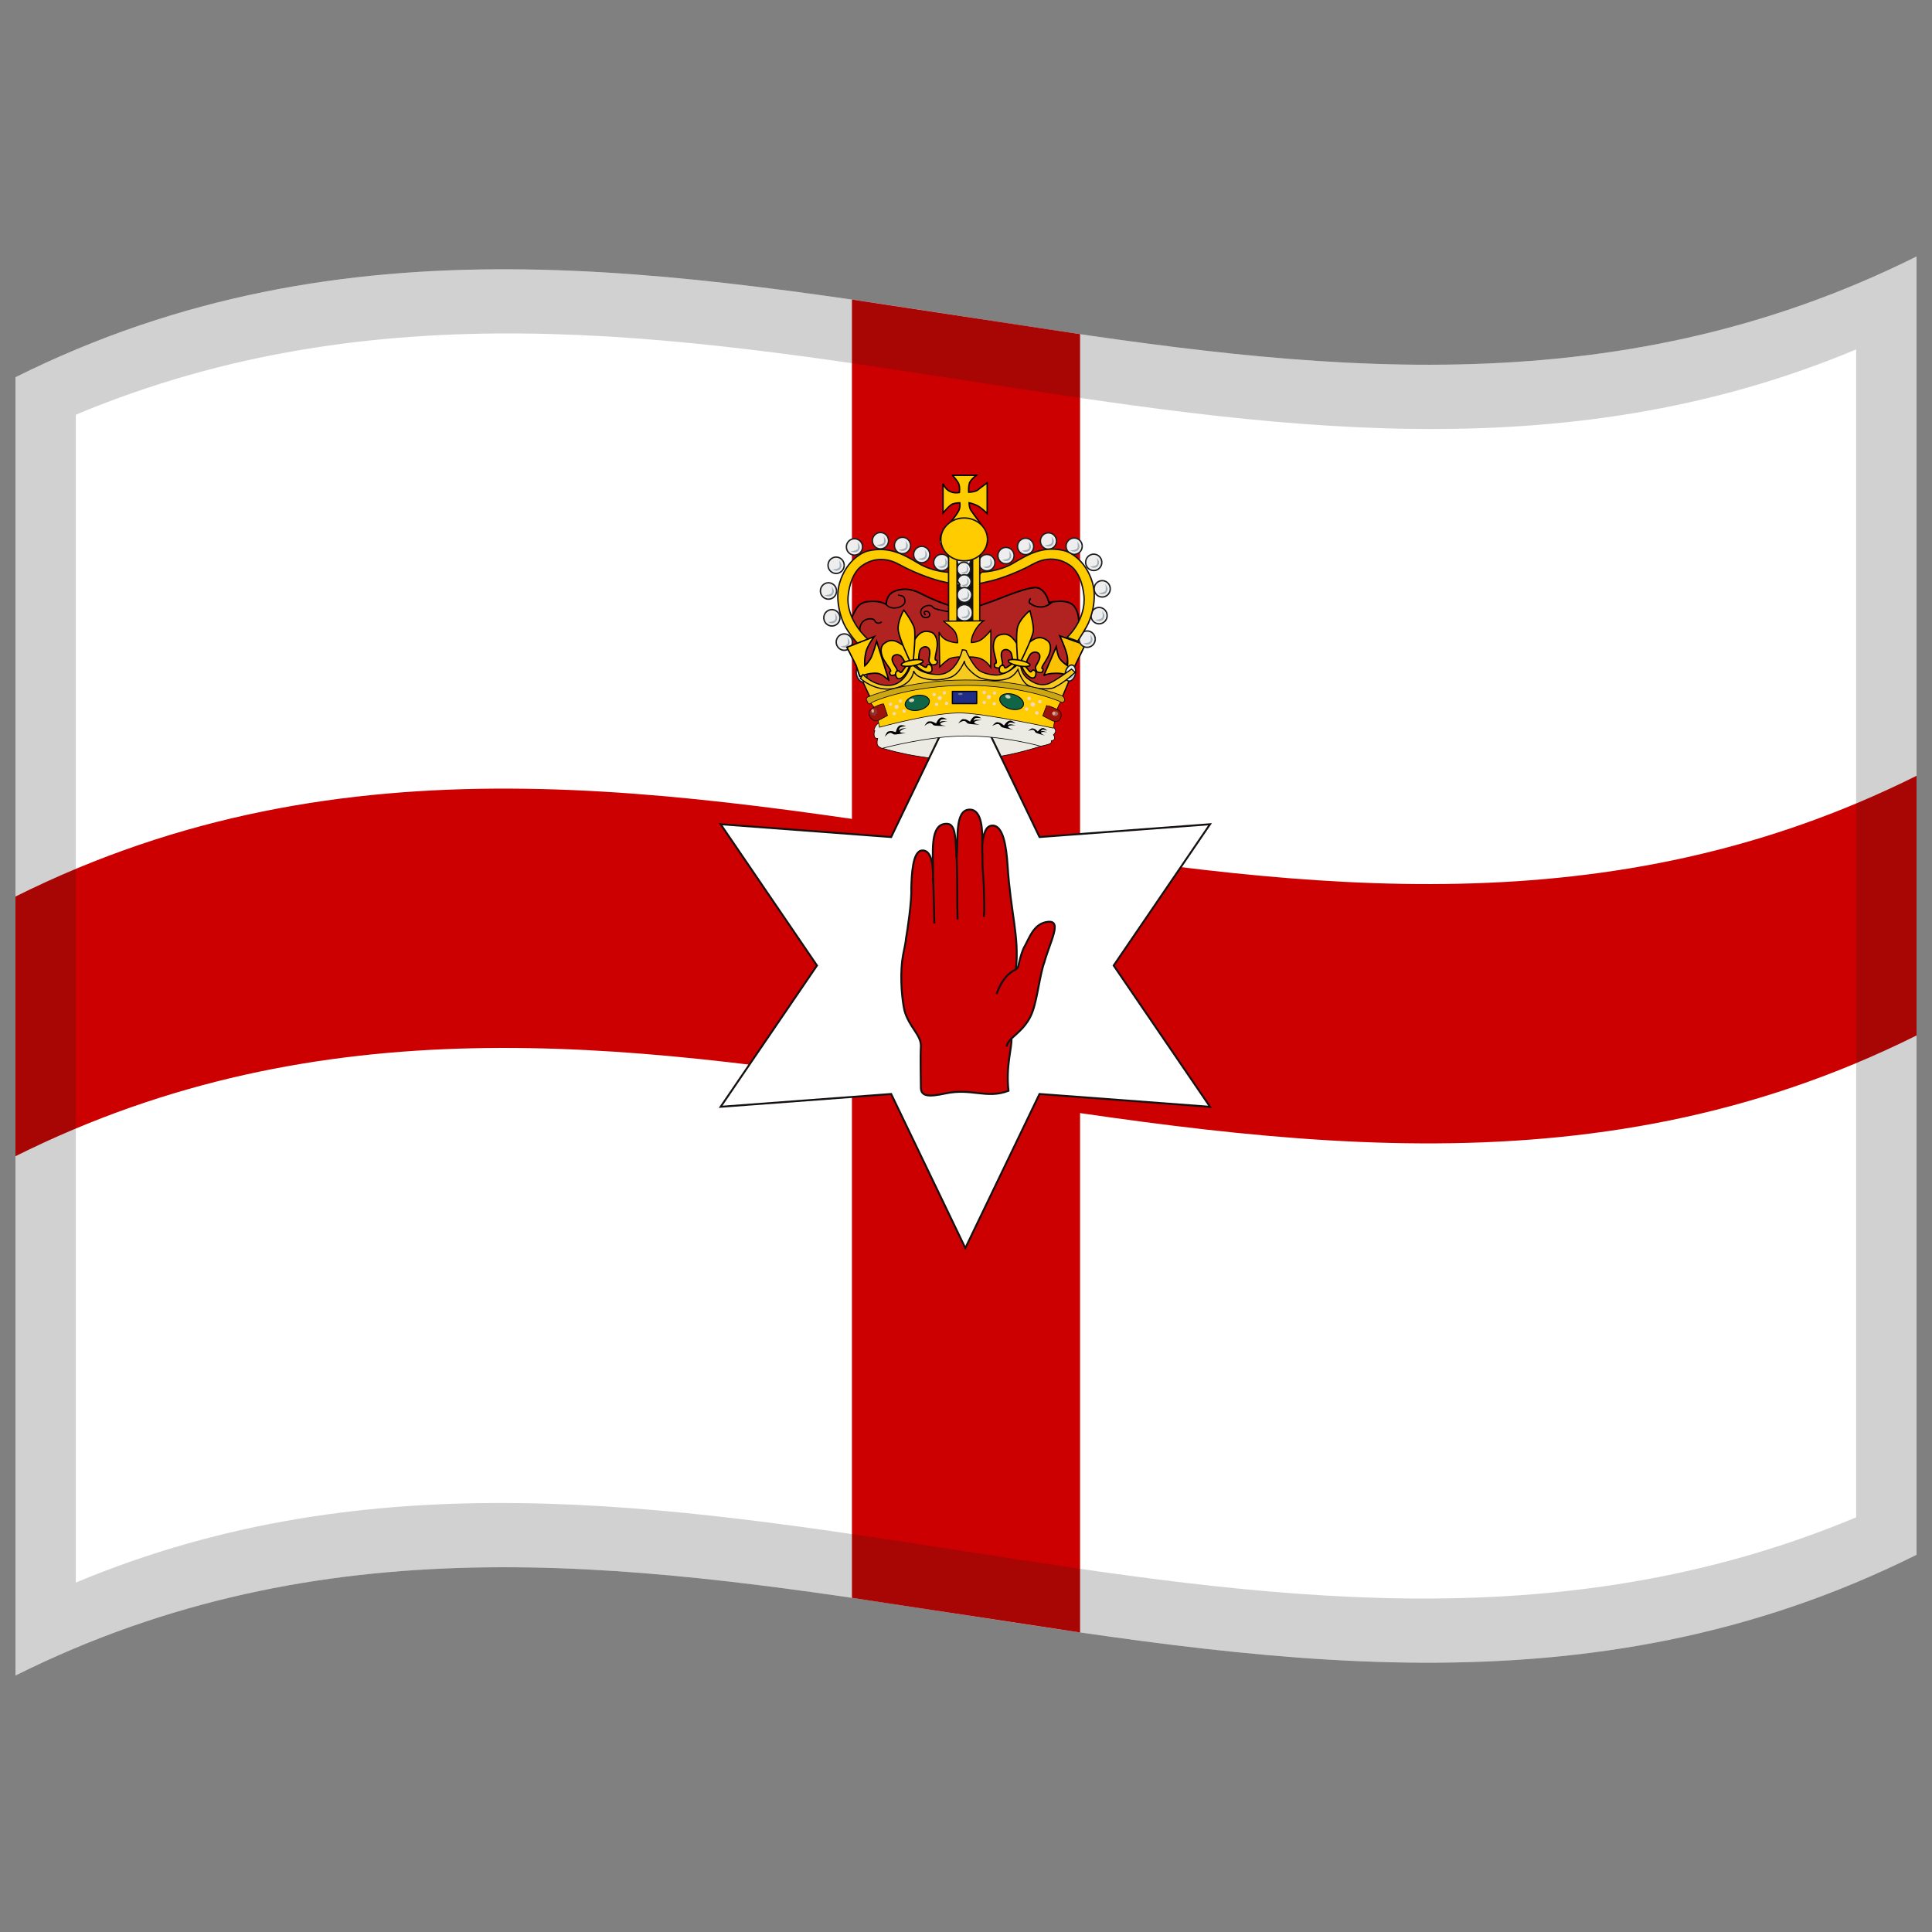 <svg xmlns="http://www.w3.org/2000/svg" width="1000" height="1000" fill="none"><rect width="100%" height="100%" fill="#808080" stroke="none"/><path fill="#fff" d="M8 195.25c170.83-85.22 341.03-54.42 513.26-27.97 155.21 23.84 312.16 44.57 470.74-34.53v672c-170.83 85.22-341.03 54.42-513.26 27.97C323.53 808.88 166.58 788.15 8 867.25v-672Z"/><path fill="#C00" d="m440.96 155.05 118.08 17.91v672l-118.08-17.91v-672Z"/><path fill="#C00" d="M8 464.05c170.83-85.22 341.03-54.42 513.26-27.97 155.21 23.84 312.16 44.57 470.74-34.53v134.4c-170.83 85.22-341.03 54.42-513.26 27.97C323.53 540.08 166.58 519.35 8 598.45v-134.4Z"/><path fill="#1A1A1A" d="M8 195.25c170.83-85.22 341.03-54.42 513.26-27.97 155.21 23.84 312.16 44.57 470.74-34.53v672c-170.83 85.22-341.03 54.42-513.26 27.97C323.53 808.88 166.58 788.15 8 867.25v-672Zm31.25 19.39v604.5c306.56-128.26 611.18 96.04 921.5-33.78v-604.5c-306.56 128.26-611.18-96.04-921.5 33.78Z" opacity=".2"/><path fill="#EBEAE3" fill-rule="evenodd" stroke="#000" stroke-width=".326" d="M543.457 383.557c3.833-5.996 1.541-9.869-4.256-11.065 0 0-18.496 5.929-38.472 6.579-19.976.651-43.71-5.024-43.71-5.024-4.256 2.671-3.218 9.009-1.106 12.966 0 0 20.911 6.947 44.718 6.265 15.121-.433 29.449-4.291 37.488-6.849 4.617-1.469 5.341-2.804 5.338-2.872Z" clip-rule="evenodd"/><path fill="#fff" stroke="#161111" d="m499.658 646-38.391-79.756-88.267 6.63 49.876-73.126L373 426.623l88.267 6.63 38.391-79.756 38.391 79.756 88.266-6.63-49.875 73.125 49.875 73.126-88.266-6.63L499.658 646Z"/><path fill="#C00" stroke="#161111" d="M523.532 537.573c3.094-3.045 8.07-6.417 10.833-13.746 2.588-6.859 3.841-19.449 6.202-25.83 3.084-10.939 9.299-21.604 1.903-20.874-7.042.695-9.319 7.499-11.987 12.478-1.237 1.854-2.432 6.261-2.97 8.519-.335 1.404-.38 2.958-1.709 3.615 1.929-16.617-2.698-29.013-4.272-53.644-.66-10.331-2.348-20.71-7.716-20.787-4.041-.056-4.72 5.292-5.349 9.289 0-5.644.207-17.556-6.545-17.556-8.204 0-5.708 16.627-6.809 25.047-.189-2.977-.295-9.395-1.156-13.54-.326-1.568-1.004-2.774-1.802-3.474-.505-.443-1.213-.684-2.261-.684-7.396 0-7.228 10.368-6.99 20.715.101 1.094.004 6.046.093 9.289 0-5.643.049-16.656-5.817-16.179-4.908.398-5.275 12.796-5.496 19.38.32 6.584-1.961 21.934-2.758 26.299-.218 3.093-1.439 7.116-1.956 11.428-1.11 9.28-.054 20.144 1.175 25.705 2.442 8.779 8.817 12.718 8.497 18.675-.32 5.958 0 16.461 0 21.164 0 4.703 4.085 4.956 12.543 3.135 13.827-2.979 21.383 2.978 32.801-1.411-1.448-13.011 1.866-22.31 1.546-27.013Z"/><path fill="#C00" d="M515.812 514.484c2.86-7.896 6.473-10.997 9.959-12.719Z"/><path stroke="#161111" d="M515.812 514.484c2.86-7.896 6.473-10.997 9.959-12.719"/><path fill="#C00" d="M521.006 541.711c.25-1.617 1.263-2.899 2.67-4.283Z"/><path stroke="#161111" d="M521.006 541.711c.25-1.617 1.263-2.899 2.67-4.283"/><path fill="#C00" d="M482.993 454.382c.198 6.985.619 20.417.619 23.629Z"/><path stroke="#161111" d="M482.993 454.382c.198 6.985.619 20.417.619 23.629"/><path fill="#C00" d="M508.571 435.292c-.398 3.714.051 6.719-.033 10.511-.056 2.527.356 7.171.682 12.798-.083 2.038.637 12.181-.021 15.944"/><path stroke="#161111" d="M508.571 435.292c-.398 3.714.051 6.719-.033 10.511-.056 2.527.356 7.171.682 12.798-.083 2.038.637 12.181-.021 15.944"/><path fill="#C00" d="M495.105 442.254c.135 1.378.093 3.045.16 4.901.319 8.944.114 22.273.379 28.764"/><path stroke="#161111" d="M495.105 442.254c.135 1.378.093 3.045.16 4.901.319 8.944.114 22.273.379 28.764"/><path fill="#B02320" fill-rule="evenodd" stroke="#000" stroke-width=".815" d="M499.084 353.222c48.228 7.95 46.505 10.202 46.505 10.202l12.587-37.628s1.325-7.419-2.12-11.924c-3.445-4.505-13.117-1.987-13.117-1.987s-1.325-6.095-5.564-7.553c-4.24-1.457-20.007 5.698-24.909 7.288-4.902 1.589-7.42 3.179-14.309 3.047-6.89-.133-19.212-6.227-21.464-7.42-2.253-1.192-5.565-2.385-8.612-2.252-3.048.132-6.227.927-7.817 3.047-1.59 2.12-1.59 4.77-1.59 4.77s-2.518-1.59-6.492-1.59c-3.975 0-6.228.53-8.082 2.65-1.855 2.12-4.24 8.082-4.24 8.082l4.505 10.202.265 14.044 9.407 14.839 45.047-7.817Z" clip-rule="evenodd"/><path fill="#EBEAE3" fill-rule="evenodd" stroke="#000" stroke-width=".326" d="M544.041 374.481s2.428 2.896 2.335 3.923c-.094 1.027-1.121 1.961-1.121 1.961s.747.748.56 1.868c-.186 1.121-1.681 1.214-1.681 1.214s.28 1.028-.654 1.495c-.933.467-4.763 1.307-4.763 1.307s-18.679-5.323-38.666-5.323-43.523 6.444-43.523 6.444-2.428-.84-2.522-2.428c-.093-1.588.281-2.709.281-2.709s-1.33.139-1.681-1.027c-.492-1.631.186-2.895.186-2.895s-.926.298.094-1.868c.747-1.588 1.868-2.148 1.868-2.148s20.921-7.472 44.737-7.566c23.816-.093 44.55 7.566 44.55 7.752Z" clip-rule="evenodd"/><path stroke="#000" stroke-width=".717" d="M445.199 327.428s-.797-2.711.957-5.104c1.755-2.392 4.945-2.233 5.902-1.754.957.478.798 1.595 2.074 1.914 1.276.319 2.233-.638 2.233-.638"/><path fill="#FC0" fill-opacity=".941" fill-rule="evenodd" stroke="#000" stroke-width=".75" d="m561.646 333.777-7.244 14.987-2.847.5s-1.737-1.044-6.694-.7c-3.547.25-4.596 1.149-4.596 1.149l6.444-14.937s.502 3.21 1.249 5.096c.949 2.398 4.546 4.646 4.546 4.646s.499-2.868-.449-6.345c-1.05-3.846-3.497-9.042-3.497-9.042l13.088 4.646Z" clip-rule="evenodd"/><path fill="#121116" stroke="#121116" stroke-linejoin="round" stroke-width=".731" d="M503.4 287.199h-8.107v34.456h8.107v-34.456Z"/><path fill="#F6CA1F" fill-rule="evenodd" stroke="#000" stroke-width=".619" d="m445.611 350.744 5.207 11.14s22.159-8.637 48.315-8.476c39.233.242 50.373 8.113 50.373 8.113l5.812-13.804-4.359 2.543-4.48 2.785-5.086 1.937-6.175-.484-5.45-3.996-2.785-5.813-4.601 4.239-8.113 1.816-7.992-2.059-7.023-8.839s-5.232 9.826-11.867 10.414c-9.566.847-15.136-4.602-15.136-4.602s-3.556 7.992-9.445 9.445c-9.324 2.301-17.074-4.359-17.195-4.359Z" clip-rule="evenodd"/><path fill="#EEE" d="M535.05 282.828c0 2.34-1.869 4.239-4.178 4.244-2.31.005-4.186-1.887-4.196-4.228-.009-2.34 1.853-4.247 4.163-4.26 2.309-.014 4.193 1.87 4.211 4.21"/><path stroke="#1E1E1E" stroke-linejoin="round" stroke-width=".731" d="M535.05 282.828c0 2.34-1.869 4.239-4.178 4.244-2.31.005-4.186-1.887-4.196-4.228-.009-2.34 1.853-4.247 4.163-4.26 2.309-.014 4.193 1.87 4.211 4.21"/><path fill="#A3AFB8" fill-rule="evenodd" d="M528.913 285.007s3.384-.057 3.728-1.434c.345-1.376-.229-3.154-.229-3.154s1.606 1.778 1.147 3.154c-.459 1.377-.909 1.733-2.065 2.008-.783.186-1.95-.115-2.581-.574Z" clip-rule="evenodd"/><path fill="#EEE" d="M524.878 287.582c0 2.341-1.869 4.24-4.178 4.245-2.309.004-4.186-1.887-4.195-4.228-.01-2.34 1.853-4.247 4.162-4.261 2.309-.013 4.193 1.87 4.211 4.211"/><path stroke="#1E1E1E" stroke-linejoin="round" stroke-width=".731" d="M524.878 287.582c0 2.341-1.869 4.24-4.178 4.245-2.309.004-4.186-1.887-4.195-4.228-.01-2.34 1.853-4.247 4.162-4.261 2.309-.013 4.193 1.87 4.211 4.211"/><path fill="#A3AFB8" fill-rule="evenodd" d="M518.742 289.762s3.384-.057 3.728-1.434c.344-1.376-.23-3.154-.23-3.154s1.606 1.778 1.147 3.154c-.458 1.377-.909 1.732-2.064 2.007-.783.187-1.95-.114-2.581-.573Z" clip-rule="evenodd"/><path fill="#EEE" d="M546.86 280.039c0 2.341-1.87 4.24-4.179 4.244-2.309.005-4.186-1.886-4.195-4.227-.009-2.341 1.853-4.247 4.162-4.261 2.309-.014 4.194 1.87 4.212 4.211"/><path stroke="#1E1E1E" stroke-linejoin="round" stroke-width=".731" d="M546.86 280.039c0 2.341-1.87 4.24-4.179 4.244-2.309.005-4.186-1.886-4.195-4.227-.009-2.341 1.853-4.247 4.162-4.261 2.309-.014 4.194 1.87 4.212 4.211"/><path fill="#A3AFB8" fill-rule="evenodd" d="M540.723 282.219s3.384-.058 3.728-1.434c.344-1.377-.229-3.155-.229-3.155s1.606 1.778 1.147 3.155c-.459 1.376-.909 1.732-2.065 2.007-.783.187-1.95-.115-2.581-.573Z" clip-rule="evenodd"/><path fill="#EEE" d="M560.162 282.716c0 2.341-1.869 4.239-4.179 4.244-2.309.005-4.186-1.887-4.195-4.227-.009-2.341 1.853-4.247 4.162-4.261 2.309-.014 4.194 1.87 4.212 4.211"/><path stroke="#1E1E1E" stroke-linejoin="round" stroke-width=".731" d="M560.162 282.716c0 2.341-1.869 4.239-4.179 4.244-2.309.005-4.186-1.887-4.195-4.227-.009-2.341 1.853-4.247 4.162-4.261 2.309-.014 4.194 1.87 4.212 4.211"/><path fill="#A3AFB8" fill-rule="evenodd" d="M554.025 284.895s3.384-.057 3.728-1.434c.345-1.376-.229-3.154-.229-3.154s1.606 1.778 1.147 3.154c-.459 1.377-.909 1.733-2.065 2.008-.783.186-1.95-.115-2.581-.574Z" clip-rule="evenodd"/><path fill="#EEE" d="M570.301 291.07c0 2.341-1.87 4.24-4.179 4.245-2.309.004-4.186-1.887-4.195-4.228-.009-2.341 1.853-4.247 4.162-4.261 2.309-.014 4.193 1.87 4.212 4.211"/><path stroke="#1E1E1E" stroke-linejoin="round" stroke-width=".731" d="M570.301 291.07c0 2.341-1.87 4.24-4.179 4.245-2.309.004-4.186-1.887-4.195-4.228-.009-2.341 1.853-4.247 4.162-4.261 2.309-.014 4.193 1.87 4.212 4.211"/><path fill="#A3AFB8" fill-rule="evenodd" d="M564.164 293.25s3.384-.058 3.728-1.434c.344-1.377-.229-3.155-.229-3.155s1.606 1.778 1.147 3.155c-.459 1.376-.909 1.732-2.065 2.007-.783.187-1.95-.114-2.581-.573Z" clip-rule="evenodd"/><path fill="#EEE" d="M574.681 304.778c0 2.341-1.87 4.24-4.179 4.244-2.309.005-4.186-1.886-4.195-4.227-.009-2.341 1.853-4.247 4.162-4.261 2.309-.014 4.193 1.87 4.211 4.211"/><path stroke="#1E1E1E" stroke-linejoin="round" stroke-width=".731" d="M574.681 304.778c0 2.341-1.87 4.24-4.179 4.244-2.309.005-4.186-1.886-4.195-4.227-.009-2.341 1.853-4.247 4.162-4.261 2.309-.014 4.193 1.87 4.211 4.211"/><path fill="#A3AFB8" fill-rule="evenodd" d="M568.544 306.958s3.384-.058 3.728-1.434c.344-1.377-.23-3.155-.23-3.155s1.606 1.778 1.147 3.155c-.458 1.376-.909 1.732-2.064 2.007-.783.186-1.95-.115-2.581-.573Z" clip-rule="evenodd"/><path fill="#EEE" d="M573.058 318.648c0 2.341-1.869 4.24-4.178 4.244-2.309.005-4.186-1.886-4.195-4.227-.01-2.341 1.853-4.247 4.162-4.261 2.309-.014 4.193 1.87 4.211 4.211"/><path stroke="#1E1E1E" stroke-linejoin="round" stroke-width=".731" d="M573.058 318.648c0 2.341-1.869 4.24-4.178 4.244-2.309.005-4.186-1.886-4.195-4.227-.01-2.341 1.853-4.247 4.162-4.261 2.309-.014 4.193 1.87 4.211 4.211"/><path fill="#A3AFB8" fill-rule="evenodd" d="M566.922 320.828s3.384-.058 3.728-1.434c.344-1.377-.23-3.155-.23-3.155s1.606 1.778 1.147 3.155c-.459 1.376-.909 1.732-2.064 2.007-.784.186-1.95-.115-2.581-.573Z" clip-rule="evenodd"/><path fill="#EEE" d="M566.894 330.815c0 2.34-1.87 4.239-4.179 4.244-2.309.005-4.186-1.887-4.195-4.227-.009-2.341 1.853-4.247 4.162-4.261 2.309-.014 4.194 1.87 4.212 4.21"/><path stroke="#1E1E1E" stroke-linejoin="round" stroke-width=".731" d="M566.894 330.815c0 2.34-1.87 4.239-4.179 4.244-2.309.005-4.186-1.887-4.195-4.227-.009-2.341 1.853-4.247 4.162-4.261 2.309-.014 4.194 1.87 4.212 4.21"/><path fill="#A3AFB8" fill-rule="evenodd" d="M560.757 332.994s3.384-.057 3.728-1.434c.344-1.376-.229-3.154-.229-3.154s1.606 1.778 1.147 3.154c-.459 1.377-.909 1.733-2.065 2.008-.783.186-1.95-.115-2.581-.574Z" clip-rule="evenodd"/><path fill="#EEE" d="M514.983 291.232c0 2.341-1.87 4.24-4.179 4.245-2.309.004-4.186-1.887-4.195-4.228-.009-2.34 1.853-4.247 4.162-4.261 2.309-.013 4.194 1.87 4.212 4.211"/><path stroke="#1E1E1E" stroke-linejoin="round" stroke-width=".731" d="M514.983 291.232c0 2.341-1.87 4.24-4.179 4.245-2.309.004-4.186-1.887-4.195-4.228-.009-2.34 1.853-4.247 4.162-4.261 2.309-.013 4.194 1.87 4.212 4.211"/><path fill="#A3AFB8" fill-rule="evenodd" d="M508.846 293.412s3.384-.057 3.728-1.434c.344-1.376-.229-3.154-.229-3.154s1.606 1.778 1.147 3.154c-.459 1.377-.909 1.732-2.065 2.007-.783.187-1.95-.114-2.581-.573Z" clip-rule="evenodd"/><path fill="#EEE" d="M502.333 290.147c0 1.957-1.563 3.545-3.494 3.549-1.931.004-3.501-1.578-3.508-3.535-.008-1.958 1.549-3.552 3.48-3.563 1.931-.012 3.507 1.564 3.522 3.521"/><path stroke="#1E1E1E" stroke-linejoin="round" stroke-width=".731" d="M502.333 290.147c0 1.957-1.563 3.545-3.494 3.549-1.931.004-3.501-1.578-3.508-3.535-.008-1.958 1.549-3.552 3.48-3.563 1.931-.012 3.507 1.564 3.522 3.521"/><path fill="#A3AFB8" fill-rule="evenodd" d="M497.201 291.97s2.83-.048 3.118-1.2c.288-1.151-.192-2.638-.192-2.638s1.343 1.487.959 2.638c-.383 1.152-.76 1.449-1.726 1.679-.655.156-1.631-.096-2.159-.479Z" clip-rule="evenodd"/><path fill="#EEE" d="M502.374 294.558c0 1.957-1.563 3.545-3.494 3.549-1.931.004-3.501-1.577-3.509-3.535-.007-1.957 1.55-3.552 3.481-3.563 1.931-.012 3.507 1.564 3.522 3.521"/><path stroke="#1E1E1E" stroke-linejoin="round" stroke-width=".731" d="M502.374 294.558c0 1.957-1.563 3.545-3.494 3.549-1.931.004-3.501-1.577-3.509-3.535-.007-1.957 1.55-3.552 3.481-3.563 1.931-.012 3.507 1.564 3.522 3.521"/><path fill="#A3AFB8" fill-rule="evenodd" d="M497.242 296.381s2.83-.048 3.118-1.199c.287-1.152-.192-2.638-.192-2.638s1.343 1.486.959 2.638c-.384 1.151-.76 1.448-1.727 1.678-.655.156-1.63-.096-2.158-.479Z" clip-rule="evenodd"/><path fill="#EEE" d="M502.617 301.047c0 1.957-1.563 3.545-3.494 3.549-1.931.004-3.501-1.578-3.508-3.535-.008-1.958 1.549-3.552 3.48-3.563 1.931-.012 3.507 1.564 3.522 3.521"/><path stroke="#1E1E1E" stroke-linejoin="round" stroke-width=".731" d="M502.617 301.047c0 1.957-1.563 3.545-3.494 3.549-1.931.004-3.501-1.578-3.508-3.535-.008-1.958 1.549-3.552 3.48-3.563 1.931-.012 3.507 1.564 3.522 3.521"/><path fill="#A3AFB8" fill-rule="evenodd" d="M497.485 302.87s2.83-.048 3.118-1.2c.287-1.151-.192-2.638-.192-2.638s1.343 1.487.959 2.638c-.384 1.152-.76 1.449-1.727 1.679-.654.156-1.63-.096-2.158-.479Z" clip-rule="evenodd"/><path fill="#EEE" d="M502.979 307.941c.001 2.117-1.69 3.835-3.778 3.839-2.089.004-3.786-1.707-3.794-3.823-.009-2.117 1.675-3.841 3.764-3.854 2.088-.012 3.792 1.691 3.808 3.808"/><path stroke="#1E1E1E" stroke-linejoin="round" stroke-width=".731" d="M502.979 307.941c.001 2.117-1.69 3.835-3.778 3.839-2.089.004-3.786-1.707-3.794-3.823-.009-2.117 1.675-3.841 3.764-3.854 2.088-.012 3.792 1.691 3.808 3.808"/><path fill="#A3AFB8" fill-rule="evenodd" d="M497.429 309.912s3.061-.051 3.372-1.296c.311-1.245-.208-2.853-.208-2.853s1.453 1.608 1.038 2.853c-.415 1.245-.822 1.566-1.868 1.815-.708.169-1.763-.104-2.334-.519Z" clip-rule="evenodd"/><path fill="#EEE" d="M503.384 317.188c0 2.341-1.869 4.24-4.178 4.244-2.31.005-4.186-1.886-4.196-4.227-.009-2.341 1.853-4.247 4.162-4.261 2.31-.014 4.194 1.87 4.212 4.211"/><path stroke="#1E1E1E" stroke-linejoin="round" stroke-width=".731" d="M503.384 317.188c0 2.341-1.869 4.24-4.178 4.244-2.31.005-4.186-1.886-4.196-4.227-.009-2.341 1.853-4.247 4.162-4.261 2.31-.014 4.194 1.87 4.212 4.211"/><path fill="#A3AFB8" fill-rule="evenodd" d="M497.247 319.368s3.384-.058 3.728-1.434c.344-1.377-.229-3.155-.229-3.155s1.606 1.778 1.147 3.155c-.459 1.376-.909 1.732-2.065 2.007-.783.186-1.95-.115-2.581-.573Z" clip-rule="evenodd"/><path fill="#EEE" d="M502.965 336.165c0 2.198-1.756 3.981-3.925 3.986-2.168.004-3.931-1.772-3.94-3.971-.008-2.198 1.741-3.988 3.909-4.001 2.169-.013 3.938 1.756 3.955 3.954"/><path stroke="#1E1E1E" stroke-linejoin="round" stroke-width=".731" d="M502.965 336.165c0 2.198-1.756 3.981-3.925 3.986-2.168.004-3.931-1.772-3.94-3.971-.008-2.198 1.741-3.988 3.909-4.001 2.169-.013 3.938 1.756 3.955 3.954"/><path fill="#A3AFB8" fill-rule="evenodd" d="M497.201 338.212s3.178-.054 3.501-1.347c.323-1.293-.215-2.963-.215-2.963s1.508 1.67 1.077 2.963c-.431 1.293-.854 1.627-1.939 1.885-.736.175-1.832-.108-2.424-.538Z" clip-rule="evenodd"/><path fill="#EEE" d="M491.636 291.12c0 2.341-1.87 4.239-4.179 4.244-2.309.005-4.186-1.887-4.195-4.227-.009-2.341 1.853-4.247 4.162-4.261 2.309-.014 4.193 1.87 4.212 4.21"/><path stroke="#1E1E1E" stroke-linejoin="round" stroke-width=".731" d="M491.636 291.12c0 2.341-1.87 4.239-4.179 4.244-2.309.005-4.186-1.887-4.195-4.227-.009-2.341 1.853-4.247 4.162-4.261 2.309-.014 4.193 1.87 4.212 4.21"/><path fill="#A3AFB8" fill-rule="evenodd" d="M485.499 293.299s3.384-.057 3.728-1.434c.344-1.376-.229-3.154-.229-3.154s1.606 1.778 1.147 3.154c-.459 1.377-.909 1.733-2.065 2.008-.783.186-1.95-.115-2.581-.574Z" clip-rule="evenodd"/><path fill="#EEE" d="M481.255 287.026c0 2.341-1.869 4.24-4.178 4.244-2.309.005-4.186-1.886-4.195-4.227-.009-2.341 1.853-4.247 4.162-4.261 2.309-.014 4.193 1.87 4.211 4.211"/><path stroke="#1E1E1E" stroke-linejoin="round" stroke-width=".731" d="M481.255 287.026c0 2.341-1.869 4.24-4.178 4.244-2.309.005-4.186-1.886-4.195-4.227-.009-2.341 1.853-4.247 4.162-4.261 2.309-.014 4.193 1.87 4.211 4.211"/><path fill="#A3AFB8" fill-rule="evenodd" d="M475.118 289.206s3.384-.058 3.728-1.434c.344-1.377-.229-3.155-.229-3.155s1.606 1.778 1.147 3.155c-.459 1.376-.909 1.732-2.065 2.007-.783.187-1.95-.115-2.581-.573Z" clip-rule="evenodd"/><path fill="#EEE" d="M471.313 282.348c0 2.34-1.869 4.239-4.178 4.244-2.309.005-4.186-1.887-4.195-4.227-.01-2.341 1.853-4.248 4.162-4.261 2.309-.014 4.193 1.87 4.211 4.21"/><path stroke="#1E1E1E" stroke-linejoin="round" stroke-width=".731" d="M471.313 282.348c0 2.34-1.869 4.239-4.178 4.244-2.309.005-4.186-1.887-4.195-4.227-.01-2.341 1.853-4.248 4.162-4.261 2.309-.014 4.193 1.87 4.211 4.21"/><path fill="#A3AFB8" fill-rule="evenodd" d="M465.177 284.527s3.383-.057 3.728-1.434c.344-1.376-.23-3.154-.23-3.154s1.606 1.778 1.147 3.154c-.459 1.377-.909 1.733-2.065 2.008-.783.186-1.95-.115-2.58-.574Z" clip-rule="evenodd"/><path fill="#EEE" d="M459.91 279.862c0 2.341-1.87 4.24-4.179 4.245-2.309.004-4.186-1.887-4.195-4.228-.009-2.341 1.853-4.247 4.162-4.261 2.309-.014 4.193 1.87 4.211 4.211"/><path stroke="#1E1E1E" stroke-linejoin="round" stroke-width=".731" d="M459.91 279.862c0 2.341-1.87 4.24-4.179 4.245-2.309.004-4.186-1.887-4.195-4.228-.009-2.341 1.853-4.247 4.162-4.261 2.309-.014 4.193 1.87 4.211 4.211"/><path fill="#A3AFB8" fill-rule="evenodd" d="M453.773 282.042s3.384-.058 3.728-1.434c.344-1.377-.229-3.155-.229-3.155s1.605 1.778 1.147 3.155c-.459 1.376-.909 1.732-2.065 2.007-.783.187-1.95-.115-2.581-.573Z" clip-rule="evenodd"/><path fill="#EEE" d="M446.459 283.079c0 2.34-1.869 4.239-4.178 4.244-2.31.005-4.187-1.887-4.196-4.228-.009-2.34 1.853-4.247 4.162-4.26 2.31-.014 4.194 1.87 4.212 4.21"/><path stroke="#1E1E1E" stroke-linejoin="round" stroke-width=".731" d="M446.459 283.079c0 2.34-1.869 4.239-4.178 4.244-2.31.005-4.187-1.887-4.196-4.228-.009-2.34 1.853-4.247 4.162-4.26 2.31-.014 4.194 1.87 4.212 4.21"/><path fill="#A3AFB8" fill-rule="evenodd" d="M440.322 285.258s3.384-.057 3.728-1.434c.344-1.376-.229-3.154-.229-3.154s1.606 1.778 1.147 3.154c-.459 1.377-.909 1.733-2.065 2.008-.783.186-1.95-.115-2.581-.574Z" clip-rule="evenodd"/><path fill="#EEE" d="M436.956 292.582c0 2.341-1.869 4.24-4.179 4.244-2.309.005-4.186-1.887-4.195-4.227-.009-2.341 1.853-4.247 4.162-4.261 2.309-.014 4.194 1.87 4.212 4.211"/><path stroke="#1E1E1E" stroke-linejoin="round" stroke-width=".731" d="M436.956 292.582c0 2.341-1.869 4.24-4.179 4.244-2.309.005-4.186-1.887-4.195-4.227-.009-2.341 1.853-4.247 4.162-4.261 2.309-.014 4.194 1.87 4.212 4.211"/><path fill="#A3AFB8" fill-rule="evenodd" d="M430.819 294.761s3.384-.057 3.728-1.433c.344-1.377-.23-3.155-.23-3.155s1.606 1.778 1.147 3.155c-.458 1.376-.909 1.732-2.064 2.007-.783.186-1.95-.115-2.581-.574Z" clip-rule="evenodd"/><path fill="#EEE" d="M433.008 305.886c0 2.341-1.869 4.24-4.178 4.245-2.309.004-4.186-1.887-4.195-4.228-.01-2.341 1.853-4.247 4.162-4.261 2.309-.014 4.193 1.87 4.211 4.211"/><path stroke="#1E1E1E" stroke-linejoin="round" stroke-width=".731" d="M433.008 305.886c0 2.341-1.869 4.24-4.178 4.245-2.309.004-4.186-1.887-4.195-4.228-.01-2.341 1.853-4.247 4.162-4.261 2.309-.014 4.193 1.87 4.211 4.211"/><path fill="#A3AFB8" fill-rule="evenodd" d="M426.872 308.066s3.383-.058 3.728-1.434c.344-1.377-.23-3.155-.23-3.155s1.606 1.778 1.147 3.155c-.459 1.376-.909 1.732-2.064 2.007-.784.187-1.951-.114-2.581-.573Z" clip-rule="evenodd"/><path fill="#EEE" d="M434.763 319.776c0 2.34-1.87 4.239-4.179 4.244-2.309.005-4.186-1.887-4.195-4.228-.009-2.34 1.853-4.247 4.162-4.26 2.309-.014 4.193 1.87 4.212 4.21"/><path stroke="#1E1E1E" stroke-linejoin="round" stroke-width=".731" d="M434.763 319.776c0 2.34-1.87 4.239-4.179 4.244-2.309.005-4.186-1.887-4.195-4.228-.009-2.34 1.853-4.247 4.162-4.26 2.309-.014 4.193 1.87 4.212 4.21"/><path fill="#A3AFB8" fill-rule="evenodd" d="M428.626 321.955s3.384-.057 3.728-1.434c.344-1.376-.229-3.154-.229-3.154s1.606 1.778 1.147 3.154c-.459 1.377-.909 1.733-2.065 2.008-.783.186-1.95-.115-2.581-.574Z" clip-rule="evenodd"/><path fill="#EEE" d="M441.196 332.349c0 2.341-1.87 4.24-4.179 4.244-2.309.005-4.186-1.886-4.195-4.227-.009-2.341 1.853-4.247 4.162-4.261 2.309-.014 4.193 1.87 4.212 4.211"/><path stroke="#1E1E1E" stroke-linejoin="round" stroke-width=".731" d="M441.196 332.349c0 2.341-1.87 4.24-4.179 4.244-2.309.005-4.186-1.886-4.195-4.227-.009-2.341 1.853-4.247 4.162-4.261 2.309-.014 4.193 1.87 4.212 4.211"/><path fill="#A3AFB8" fill-rule="evenodd" d="M435.059 334.528s3.384-.057 3.728-1.433c.344-1.377-.229-3.155-.229-3.155s1.606 1.778 1.147 3.155c-.459 1.376-.909 1.732-2.065 2.007-.783.186-1.95-.115-2.581-.574Z" clip-rule="evenodd"/><path fill="#EEE" d="M448.464 348.19c.605 2.261-.036 4.399-1.433 4.778-1.398.38-3.025-1.143-3.636-3.402-.611-2.26.023-4.403 1.419-4.791 1.395-.389 3.024 1.125 3.641 3.383"/><path stroke="#1E1E1E" stroke-linejoin="round" stroke-width=".731" d="M448.464 348.19c.605 2.261-.036 4.399-1.433 4.778-1.398.38-3.025-1.143-3.636-3.402-.611-2.26.023-4.403 1.419-4.791 1.395-.389 3.024 1.125 3.641 3.383"/><path fill="#A3AFB8" fill-rule="evenodd" d="M445.31 351.292s2.035-.605 1.887-1.99c-.148-1.386-.955-3.01-.955-3.01s1.433 1.457 1.511 2.861c.079 1.404-.102 1.82-.731 2.274-.426.307-1.211.206-1.712-.135Z" clip-rule="evenodd"/><path fill="#EEE" d="M556.599 348.999c-.56 2.272-2.154 3.835-3.561 3.492-1.407-.343-2.097-2.461-1.541-4.735.555-2.274 2.146-3.845 3.555-3.511 1.409.334 2.105 2.446 1.555 4.721"/><path stroke="#1E1E1E" stroke-linejoin="round" stroke-width=".731" d="M556.599 348.999c-.56 2.272-2.154 3.835-3.561 3.492-1.407-.343-2.097-2.461-1.541-4.735.555-2.274 2.146-3.845 3.555-3.511 1.409.334 2.105 2.446 1.555 4.721"/><path fill="#A3AFB8" fill-rule="evenodd" d="M552.341 350.192s2.074.453 2.613-.832c.54-1.284.617-3.097.617-3.097s.551 1.968-.058 3.235c-.609 1.268-.969 1.545-1.738 1.639-.522.063-1.16-.405-1.434-.945Z" clip-rule="evenodd"/><path fill="#B3A192" fill-rule="evenodd" stroke="#000" stroke-width=".731" d="m495.58 268.103.302 7.09s-8.407.739-8.75 1.509c-1.634 3.661 1.961 8.599 1.961 8.599s2.826-2.112 9.957-2.112c6.788 0 10.258 1.659 10.258 1.659s1.81-2.866 1.81-4.978c0-2.112-.754-4.224-.754-4.224s-3.47-.453-4.526-.453h-3.017l-.302-7.241-6.939.151Z" clip-rule="evenodd"/><path fill="#F0DDCB" d="M507.569 279.103c0 .795-.671 1.44-1.501 1.442-.83.002-1.504-.641-1.508-1.436-.003-.795.666-1.443 1.495-1.447.83-.005 1.507.635 1.514 1.43"/><path stroke="#121116" stroke-linejoin="round" stroke-width=".373" d="M507.569 279.103c0 .795-.671 1.44-1.501 1.442-.83.002-1.504-.641-1.508-1.436-.003-.795.666-1.443 1.495-1.447.83-.005 1.507.635 1.514 1.43"/><path fill="#F0DDCB" d="M511.034 279.875c0 .83-.701 1.503-1.567 1.505-.865.002-1.569-.669-1.573-1.498-.003-.83.695-1.506 1.561-1.511.865-.005 1.572.663 1.579 1.492"/><path stroke="#121116" stroke-linejoin="round" stroke-width=".373" d="M511.034 279.875c0 .83-.701 1.503-1.567 1.505-.865.002-1.569-.669-1.573-1.498-.003-.83.695-1.506 1.561-1.511.865-.005 1.572.663 1.579 1.492"/><path fill="#F0DDCB" d="M504.099 279.048c0 .795-.671 1.44-1.501 1.442-.83.002-1.504-.641-1.508-1.436-.003-.795.666-1.443 1.496-1.448.829-.004 1.506.635 1.513 1.431"/><path stroke="#121116" stroke-linejoin="round" stroke-width=".373" d="M504.099 279.048c0 .795-.671 1.44-1.501 1.442-.83.002-1.504-.641-1.508-1.436-.003-.795.666-1.443 1.496-1.448.829-.004 1.506.635 1.513 1.431"/><path fill="#F0DDCB" d="M497.145 279.126c.001.827-.698 1.499-1.562 1.501-.863.001-1.565-.667-1.569-1.495-.003-.827.693-1.501 1.556-1.506.864-.005 1.568.661 1.575 1.488"/><path stroke="#121116" stroke-linejoin="round" stroke-width=".373" d="M497.145 279.126c.001.827-.698 1.499-1.562 1.501-.863.001-1.565-.667-1.569-1.495-.003-.827.693-1.501 1.556-1.506.864-.005 1.568.661 1.575 1.488"/><path fill="#F0DDCB" d="M493.286 279.384c0 .827-.699 1.498-1.563 1.5-.863.002-1.565-.667-1.569-1.494-.003-.827.693-1.502 1.556-1.507.864-.005 1.569.661 1.576 1.489"/><path stroke="#121116" stroke-linejoin="round" stroke-width=".373" d="M493.286 279.384c0 .827-.699 1.498-1.563 1.5-.863.002-1.565-.667-1.569-1.494-.003-.827.693-1.502 1.556-1.507.864-.005 1.569.661 1.576 1.489"/><path fill="#F0DDCB" d="M500.37 275.043c.001.698-.589 1.264-1.318 1.266-.728.001-1.32-.563-1.323-1.261-.003-.698.584-1.267 1.312-1.271.729-.004 1.323.557 1.329 1.256"/><path stroke="#121116" stroke-linejoin="round" stroke-width=".373" d="M500.37 275.043c.001.698-.589 1.264-1.318 1.266-.728.001-1.32-.563-1.323-1.261-.003-.698.584-1.267 1.312-1.271.729-.004 1.323.557 1.329 1.256"/><path fill="#F0DDCB" d="M500.37 269.159c.001.698-.589 1.265-1.318 1.266-.728.002-1.32-.562-1.323-1.261-.003-.698.584-1.266 1.312-1.271.729-.004 1.323.558 1.329 1.256"/><path stroke="#121116" stroke-linejoin="round" stroke-width=".373" d="M500.37 269.159c.001.698-.589 1.265-1.318 1.266-.728.002-1.32-.562-1.323-1.261-.003-.698.584-1.266 1.312-1.271.729-.004 1.323.558 1.329 1.256"/><path fill="#F0DDCB" d="M500.37 272.327c.001.698-.589 1.265-1.318 1.266-.728.002-1.32-.562-1.323-1.261-.003-.698.584-1.266 1.312-1.271.729-.004 1.323.558 1.329 1.256"/><path stroke="#121116" stroke-linejoin="round" stroke-width=".373" d="M500.37 272.327c.001.698-.589 1.265-1.318 1.266-.728.002-1.32-.562-1.323-1.261-.003-.698.584-1.266 1.312-1.271.729-.004 1.323.558 1.329 1.256"/><path fill="#F0DDCB" d="M489.374 280.435c0 .798-.675 1.446-1.508 1.448-.833.002-1.511-.644-1.514-1.442-.004-.799.668-1.449 1.502-1.454.833-.005 1.513.638 1.52 1.436"/><path stroke="#121116" stroke-linejoin="round" stroke-width=".373" d="M489.374 280.435c0 .798-.675 1.446-1.508 1.448-.833.002-1.511-.644-1.514-1.442-.004-.799.668-1.449 1.502-1.454.833-.005 1.513.638 1.52 1.436"/><path fill="#916C68" d="M500.709 278.739c0 .873-.741 1.582-1.656 1.584-.916.002-1.659-.704-1.663-1.578-.004-.874.734-1.585 1.649-1.59.916-.005 1.663.698 1.67 1.571"/><path stroke="#4D3126" stroke-linejoin="round" stroke-width=".373" d="M500.709 278.739c0 .873-.741 1.582-1.656 1.584-.916.002-1.659-.704-1.663-1.578-.004-.874.734-1.585 1.649-1.59.916-.005 1.663.698 1.67 1.571"/><path fill="#EEE" d="M502.223 257.699c0 1.733-1.383 3.138-3.092 3.141-1.709.004-3.098-1.396-3.105-3.128-.007-1.733 1.372-3.144 3.08-3.154 1.709-.01 3.104 1.384 3.117 3.116"/><path stroke="#1E1E1E" stroke-linejoin="round" stroke-width=".731" d="M502.223 257.699c0 1.733-1.383 3.138-3.092 3.141-1.709.004-3.098-1.396-3.105-3.128-.007-1.733 1.372-3.144 3.08-3.154 1.709-.01 3.104 1.384 3.117 3.116"/><path fill="#A3AFB8" fill-rule="evenodd" d="M497.681 259.312s2.505-.042 2.759-1.061c.255-1.019-.169-2.335-.169-2.335s1.188 1.316.849 2.335c-.34 1.019-.673 1.282-1.528 1.486-.58.138-1.444-.085-1.911-.425Z" clip-rule="evenodd"/><path fill="#FC0" fill-rule="evenodd" stroke="#000" stroke-width=".326" d="M449.851 363.061s2.764 2.58 3.502 4.884c.737 2.304 1.843 8.479 1.843 8.479s28.937-8.018 43.129-7.373c14.191.645 46.907 7.833 46.907 7.833s.553-3.502 1.198-7.188c.645-3.686 3.317-7.741 3.317-7.741s-31.24-9.768-50.962-8.847c-19.721.922-29.582 3.041-34.005 4.424-4.424 1.382-15.206 5.621-14.929 5.529Z" clip-rule="evenodd"/><path fill="#FC0" fill-rule="evenodd" stroke="#000" stroke-width=".731" d="M493.015 246.002h12.446s-3.071 2.125-3.696 4.149c-.538 1.741-.377 4.601-.377 4.601s3.394 0 4.903-1.282c1.508-1.283 4.676-3.546 4.676-3.546v15.841s-3.054-2.954-4.902-3.923a17.993 17.993 0 0 0-4.451-1.584s0 2.565 1.056 4.073c1.056 1.509 5.28 7.242 5.28 7.242l-17.801.679s4.222-4.453 5.959-7.694c1.131-2.112.679-4.3.679-4.3s-3.018 0-4.526 1.056c-1.509 1.056-4.149 4.224-4.149 4.224v-15.237s1.132 2.942 3.621 4.074c2.489 1.131 4.827.528 4.827.528s.483-3.032-.528-4.903c-1.042-1.929-3.243-4.074-3.017-3.998Z" clip-rule="evenodd"/><path fill="#FC0" fill-rule="evenodd" stroke="#121116" stroke-width=".731" d="M492.04 296.266s-8.854-.106-16.428-4.587c-7.574-4.48-15.213-9.172-26.455-6.507-2.303.546-10.774 4.267-14.508 16.321-2.62 8.459.427 18.668 3.094 23.255 2.666 4.587 6.967 9.237 6.967 9.237l4.574-3.098s-11.648-9.872-10.261-22.673c1.386-12.801 7.787-15.788 7.787-15.788s7.894-6.187 18.455-.32c10.56 5.867 20.908 8.534 20.908 8.534s9.707 2.347 10.56 2.24c.854-.106-4.907-6.72-4.693-6.614Z" clip-rule="evenodd"/><path fill="#FC0" fill-rule="evenodd" stroke="#000" stroke-width=".75" d="m443.068 344.279-4.705-9.246 14.114-5.516s-3.407 4.542-4.218 7.787c-.991 3.962-.649 7.3-.649 7.3s1.298-.974 2.92-3.569c1.231-1.97 3.245-9.085 3.245-9.085l6.326 20.278c.049.054-3.252-3.252-5.573-3.645-2.617-.442-5.782.401-5.782.401l-3.732 1.135-1.946-5.84Z" clip-rule="evenodd"/><path fill="#FC0" fill-rule="evenodd" stroke="#121116" stroke-width=".731" d="M507.997 296.1s8.854-.107 16.428-4.587c7.574-4.481 15.213-9.173 26.455-6.507 2.302.546 10.774 4.267 14.508 16.321 2.619 8.458-.427 18.668-3.094 23.255s-4.481 7.285-4.481 7.285l-5.497-1.974s10.085-9.045 8.698-21.846c-1.387-12.801-7.787-15.788-7.787-15.788s-7.894-6.187-18.455-.32c-10.561 5.868-20.908 8.534-20.908 8.534s-9.707 2.347-10.561 2.241c-.853-.107 4.907-6.721 4.694-6.614Z" clip-rule="evenodd"/><path fill="#FC0" stroke="#121116" stroke-linejoin="round" stroke-width=".731" d="M507.12 287.338h-3.696v34.471h3.696v-34.471ZM495.354 287.187h-4.375v34.471h4.375v-34.471Z"/><path fill="#FC0" d="M511.118 279.191c.001 6.116-5.388 11.077-12.044 11.089-6.656.012-12.067-4.929-12.093-11.044-.026-6.116 5.341-11.096 11.997-11.132 6.656-.037 12.088 4.885 12.14 11"/><path stroke="#121116" stroke-linejoin="round" stroke-width=".731" d="M511.118 279.191c.001 6.116-5.388 11.077-12.044 11.089-6.656.012-12.067-4.929-12.093-11.044-.026-6.116 5.341-11.096 11.997-11.132 6.656-.037 12.088 4.885 12.14 11"/><path fill="#FC0" fill-rule="evenodd" stroke="#000" stroke-width=".619" d="m488.344 321.521 20.754-.171s-2.434 1.452-4.526 5.167c-2.093 3.716-1.794 6.064-1.794 6.064s3.16-.042 5.381-1.665c2.22-1.623 4.697-4.655 4.697-4.655l-.085 19.131s-1.495-2.434-3.972-3.886-5.978-1.452-5.978-1.452h-7.089s-3.242.192-4.698 1.153c-2.053 1.357-4.612 3.972-4.612 3.972l-.341-18.064s1.025 3.16 4.355 4.441c3.331 1.281 5.21 1.111 5.21 1.111s0-4.057-1.708-6.15c-1.708-2.092-5.594-4.911-5.594-4.996Z" clip-rule="evenodd"/><path fill="#F6CA1F" fill-rule="evenodd" stroke="#000" stroke-width=".587" d="M499.908 336.543s3.036 7.085 6.567 10.212c2.055 1.821 8.235 3.192 11.029 2.479 6.278-1.603 10.593-6.627 10.593-6.627s-.225 5.504 3.706 8.536 7.076 3.818 10.332 2.92c3.257-.899 12.467-7.749 12.467-7.749l1.909 1.684s-5.282 5.129-10.833 7.852c-2.858 1.402-11.533.623-14.341-1.624-2.808-2.246-4.475-7.688-4.475-7.688s-1.729 3.499-5.435 4.734c-3.706 1.236-8.799 1.182-13.528-.2-3.184-.93-7.317-5.32-8.104-6.78-.786-1.46-.561-2.246-.561-2.246s-2.332 6.685-7.188 8.509c-4.585 1.722-9.812 1.735-14.253.458-4.49-1.29-4.839-3.801-4.839-3.801s-.337 7.075-10.108 9.097c-9.771 2.022-17.52-5.166-17.52-5.166l1.348-2.022s5.503 6.177 13.926 5.616c8.423-.562 11.231-11.343 11.231-11.343s3.706 5.615 13.589 5.727c9.883.113 12.691-12.803 12.691-12.803l1.797.225Z" clip-rule="evenodd"/><path fill="#FC0" fill-rule="evenodd" stroke="#000" stroke-width=".717" d="M475.557 340.665s.074-3.44.813-4.473c1.049-1.466 2.475-1.526 3.203-1.322.897.252 1.83 1.067 1.677 3.456-.152 2.39-.813 3.559-.102 4.474.712.915.814 1.525 2.186 1.321 1.373-.203 1.983-.661 1.678-1.931-.305-1.271-.712.101-.966-.966-.254-1.068 1.327-5.679 1.067-8.54-.254-2.796-1.321-5.032-3.456-5.591-2.007-.526-3.711-.509-5.592.864-1.804 1.316-4.117 5.642-4.117 5.642l-.051 9.251 3.762-.203-.102-1.982Z" clip-rule="evenodd"/><path fill="#FC0" fill-rule="evenodd" stroke="#000" stroke-width=".717" d="M468.55 343.155s-1.439-3.125-2.529-3.778c-1.546-.927-2.878-.413-3.464.064-.723.589-1.252 1.708-.16 3.839 1.092 2.13 2.164 2.939 1.876 4.062-.288 1.122-.138 1.722-1.478 2.083-1.34.36-2.082.184-2.308-1.103-.227-1.287.693-.19.5-1.271-.192-1.08-3.481-4.679-4.382-7.406-.882-2.666-.794-5.142.941-6.506 1.631-1.282 3.201-1.945 5.473-1.436 2.179.488 6.025 3.533 6.025 3.533l3.734 8.465-3.531 1.313-.697-1.859Z" clip-rule="evenodd"/><path fill="#FC0" fill-rule="evenodd" stroke="#000" stroke-width=".717" d="M467.831 315.757s-3.66 6.151-2.847 10.878c.813 4.728 5.693 14.894 5.693 14.894l.051 1.372 2.633-.284-.6-1.393s1.315-12.17.509-16.012c-.6-2.856-5.388-9.404-5.439-9.455ZM473.676 343.918s1.829 2.188 4.016 3.253c2.389 1.164 3.371 1.171 4.321.458.695-.523.457-2.745-.356-3.355-.813-.61-1.736-.3-1.881.305-.244 1.021-.578.953-1.321.559-1.087-.576-3.609-2.135-3.609-2.135l-1.17.915ZM470.843 344.415s-.769 2.746-2.327 4.614c-1.701 2.042-2.594 2.451-3.752 2.19-.849-.191-1.544-2.315-1.052-3.205.491-.89 1.46-.986 1.84-.494.642.831.918.633 1.435-.032.754-.971 2.415-3.428 2.415-3.428l1.441.355Z" clip-rule="evenodd"/><path fill="#FC0" d="M477.816 342.205c.134.802-2.286 1.877-5.41 2.402-3.124.526-5.772.304-5.919-.496-.146-.799 2.264-1.875 5.387-2.404 3.124-.529 5.781-.311 5.94.487"/><path stroke="#000" stroke-linejoin="round" stroke-width=".717" d="M477.816 342.205c.134.802-2.286 1.877-5.41 2.402-3.124.526-5.772.304-5.919-.496-.146-.799 2.264-1.875 5.387-2.404 3.124-.529 5.781-.311 5.94.487"/><path fill="#FC0" fill-rule="evenodd" stroke="#000" stroke-width=".717" d="M531.552 342.043s1.276-3.196 2.331-3.904c1.495-1.005 2.852-.561 3.462-.115.752.551 1.339 1.642.359 3.825-.981 2.184-2.01 3.047-1.664 4.154.345 1.106.227 1.713 1.583 2.004 1.357.291 2.089.076 2.249-1.221.16-1.297-.702-.154-.566-1.243.136-1.089 3.235-4.852 3.994-7.623.743-2.707.527-5.176-1.276-6.448-1.695-1.196-3.297-1.778-5.539-1.152-2.151.6-5.835 3.84-5.835 3.84l-3.292 8.646 3.594 1.129.6-1.892Z" clip-rule="evenodd"/><path fill="#FC0" fill-rule="evenodd" stroke="#000" stroke-width=".717" d="M524.117 341.918s-.252-3.432-1.043-4.426c-1.123-1.409-2.551-1.395-3.267-1.154-.883.298-1.772 1.16-1.497 3.538.276 2.378.996 3.512.333 4.462-.663.951-.734 1.565-2.115 1.433-1.381-.132-2.014-.557-1.775-1.842.239-1.285.716.065.915-1.015.199-1.079-1.619-5.602-1.507-8.473.11-2.805 1.06-5.094 3.163-5.762 1.977-.629 3.68-.7 5.629.574 1.869 1.221 4.403 5.422 4.403 5.422l.529 9.236-3.767-.008-.001-1.985Z" clip-rule="evenodd"/><path fill="#FC0" fill-rule="evenodd" stroke="#000" stroke-width=".717" d="M533.051 316.008s-5.584 4.476-6.481 9.188c-.896 4.713.109 15.945.109 15.945l-.434 1.303 2.566.657-.073-1.515s5.499-10.936 6.091-14.817c.44-2.884-1.748-10.696-1.778-10.761ZM528.65 344.43s.945 2.69 2.62 4.455c1.829 1.927 2.746 2.278 3.886 1.943.834-.245 1.391-2.41.843-3.266-.548-.857-1.521-.89-1.868-.374-.588.871-.876.69-1.434.06-.816-.92-2.631-3.265-2.631-3.265l-1.416.447ZM525.823 343.902s-1.684 2.301-3.798 3.505c-2.309 1.315-3.288 1.386-4.282.735-.728-.477-.634-2.71.139-3.371.772-.661 1.713-.411 1.896.183.31 1.004.638.915 1.355.473 1.047-.644 3.464-2.363 3.464-2.363l1.226.838Z" clip-rule="evenodd"/><path fill="#FC0" d="M533.128 344.277c-.156.798-2.799.956-5.909.353s-5.512-1.739-5.369-2.54c.143-.8 2.777-.962 5.888-.362 3.11.6 5.523 1.735 5.392 2.538"/><path stroke="#000" stroke-linejoin="round" stroke-width=".717" d="M533.128 344.277c-.156.798-2.799.956-5.909.353s-5.512-1.739-5.369-2.54c.143-.8 2.777-.962 5.888-.362 3.11.6 5.523 1.735 5.392 2.538"/><path fill="#CCA715" fill-rule="evenodd" stroke="#000" stroke-width=".326" d="M448.76 362.732s.605 2.543 2.058 1.211c1.453-1.332 21.433-9.203 49.647-9.203s46.741 7.75 47.83 8.234c1.09.484 1.575 1.09 2.543 0 .969-1.09-.968-2.785-.968-2.785s-19.617-8.355-50.253-8.234c-30.635.121-50.494 8.839-50.494 8.839s-1.332.969-.363 1.938Z" clip-rule="evenodd"/><path fill="#000" fill-rule="evenodd" d="M484.536 374.468s.901-2.503 2.473-2.984c1.253-.384 3.232.848 3.232.848s-2.384-.219-3.13.205c-.674.383-.878 1.521-.878 1.521s.512-.907 2.341-.819c1.828.088 2.033.088 2.033.088s-3.101.234-3.818 1.126c-.717.892 2.926 1.302 2.926 1.302s-5.573.029-6.305-.307c-.731-.337-1.199-1.478-2.442-1.127-1.244.351-2.516 1.463-2.516 1.463s1.419-2.384 2.311-2.399c.892-.015 1.419-.058 2.223.307.805.366 1.55.776 1.55.776ZM463.698 378.981s.421-2.625 1.877-3.389c1.161-.609 3.334.236 3.334.236s-2.384.225-3.038.78c-.592.501-.582 1.657-.582 1.657s.336-.986 2.149-1.237c1.813-.252 2.014-.29 2.014-.29s-3.004.803-3.543 1.813c-.54 1.009 3.115.738 3.115.738s-5.471 1.059-6.252.864c-.781-.196-1.452-1.23-2.609-.655s-2.202 1.902-2.202 1.902.954-2.605 1.828-2.784c.874-.18 1.383-.32 2.241-.11.859.211 1.668.475 1.668.475ZM502.111 373.542s1.044-2.446 2.641-2.835c1.274-.311 3.178 1.034 3.178 1.034s-2.367-.357-3.137.023c-.695.343-.964 1.468-.964 1.468s.564-.876 2.384-.682c1.82.193 2.025.205 2.025.205s-3.11.054-3.877.903c-.767.849 2.845 1.469 2.845 1.469s-5.565-.293-6.276-.672c-.71-.378-1.111-1.544-2.373-1.265-1.262.278-2.596 1.314-2.596 1.314s1.554-2.298 2.446-2.261c.891.037 1.42.024 2.202.436a25.72 25.72 0 0 1 1.502.863ZM519.708 375.533s1.322-2.308 2.954-2.508c1.301-.16 3.035 1.398 3.035 1.398s-2.31-.631-3.118-.343c-.73.26-1.129 1.345-1.129 1.345s.662-.804 2.447-.399c1.785.404 1.987.44 1.987.44s-3.094-.309-3.955.445c-.861.753 2.654 1.791 2.654 1.791s-5.493-.941-6.155-1.4c-.661-.459-.924-1.664-2.209-1.534-1.285.129-2.732 1.002-2.732 1.002s1.812-2.101 2.693-1.96c.881.141 1.408.19 2.136.69.729.5 1.392 1.033 1.392 1.033ZM537.181 378.652s1.231-1.757 2.557-1.799c1.057-.033 2.337 1.346 2.337 1.346s-1.81-.676-2.48-.504c-.606.155-1.006.998-1.006.998s.591-.597 1.996-.141c1.405.455 1.564.499 1.564.499s-2.464-.475-3.211.067c-.747.543 2.002 1.634 2.002 1.634s-4.345-1.158-4.843-1.575c-.499-.417-.621-1.405-1.664-1.395-1.042.01-2.268.605-2.268.605s1.61-1.555 2.308-1.377c.697.177 1.117.255 1.665.71.549.455 1.043.932 1.043.932Z" clip-rule="evenodd"/><path fill="#0F6545" stroke="#000" stroke-linejoin="round" stroke-width=".435" d="M481.023 362.547c.419 2.085-2.033 4.335-5.477 5.025-3.444.69-6.573-.442-6.989-2.528-.42-2.085 2.032-4.335 5.476-5.025 3.444-.69 6.574.442 6.99 2.528Z"/><path fill="#CECFC1" d="M473.223 362.206c.101.505-.431 1.038-1.189 1.19-.758.152-1.455-.135-1.556-.64-.101-.505.431-1.038 1.189-1.19.758-.152 1.455.135 1.556.64Z"/><path fill="#0F6545" stroke="#000" stroke-linejoin="round" stroke-width=".435" d="M529.691 365.069c-.635 2.03-3.867 2.823-7.218 1.771s-5.55-3.551-4.911-5.579c.635-2.03 3.867-2.822 7.218-1.77s5.55 3.55 4.911 5.578Z"/><path fill="#CECFC1" d="M523.017 361.018c-.154.492-.877.702-1.615.471-.737-.232-1.21-.818-1.056-1.31.155-.491.878-.702 1.615-.471.738.232 1.211.818 1.056 1.31Z"/><path fill="#1F2D86" stroke="#000" stroke-linejoin="round" stroke-width=".619" d="M505.558 357.845h-12.615v6.36h12.615v-6.36Z"/><path fill="#707C8B" d="M498.26 359.201c0 .288-.537.521-1.199.521s-1.199-.233-1.199-.521c0-.288.537-.522 1.199-.522s1.199.234 1.199.522Z"/><path fill="#9F1209" fill-rule="evenodd" stroke="#000" stroke-width=".326" d="m457.287 364.205 2.085 6.151-3.857 2.085s-1.773 1.251-3.545.313-2.818-3.749-1.877-4.9c1.868-2.285 7.194-3.753 7.194-3.649Z" clip-rule="evenodd"/><path fill="#8F322F" d="M454.055 368.584c.001 1.037-.793 1.878-1.772 1.878s-1.773-.841-1.772-1.878c-.001-1.037.793-1.878 1.772-1.878s1.773.841 1.772 1.878Z"/><path fill="#E2A494" d="M452.378 367.849c.055.331-.023.658-.203.858a.52.52 0 0 1-.669.109c-.234-.132-.412-.417-.465-.749-.055-.331.023-.658.203-.857.18-.2.435-.242.669-.11.234.132.412.418.465.749Z"/><path fill="#9F1209" fill-rule="evenodd" stroke="#000" stroke-width=".326" d="m541.809 365.006-2.071 5.478 4.91 2.572s2.172.969 3.541-.234c1.171-1.028 1.437-3.407.501-4.609-.885-1.139-6.948-3.241-6.881-3.207Z" clip-rule="evenodd"/><path fill="#AA675D" d="M547.688 369.398c0 .674-.703 1.22-1.57 1.22-.867 0-1.57-.546-1.57-1.22 0-.673.703-1.219 1.57-1.219.867 0 1.57.546 1.57 1.219Z"/><path fill="#E2A494" d="M546.185 369.215c0 .322-.14.62-.367.782a.621.621 0 0 1-.736 0c-.227-.162-.367-.46-.367-.782 0-.323.14-.621.367-.782a.618.618 0 0 1 .736 0c.227.161.367.459.367.782Z"/><path fill="#F5D8BC" d="M510.295 358.39c.001.468-.397.847-.888.847-.49 0-.888-.379-.887-.847-.001-.469.397-.848.887-.848.491 0 .889.379.888.848ZM515.663 358.699c.001.468-.397.848-.888.848-.49 0-.888-.38-.888-.848 0-.468.398-.848.888-.848.491 0 .889.38.888.848ZM512.943 360.784c0 .589-.499 1.066-1.116 1.066-.617 0-1.117-.477-1.116-1.066-.001-.588.499-1.066 1.116-1.066.617 0 1.116.478 1.116 1.066ZM515.533 364.287c0 .468-.397.848-.888.848s-.888-.38-.888-.848c0-.468.397-.848.888-.848s.888.38.888.848ZM510.352 363.619c.001.468-.397.848-.888.848-.49 0-.888-.38-.888-.848 0-.468.398-.848.888-.848.491 0 .889.38.888.848ZM484.39 359.303c.106.456-.196.916-.674 1.027-.478.11-.951-.17-1.056-.626-.106-.456.196-.916.674-1.026.478-.111.951.169 1.056.625ZM489.689 358.394c.106.456-.195.916-.673 1.026-.478.111-.951-.169-1.057-.626-.106-.456.196-.915.674-1.026.478-.111.951.17 1.056.626ZM487.509 361.039c.134.573-.245 1.151-.846 1.29s-1.196-.213-1.328-.786c-.133-.574.246-1.151.847-1.29.601-.14 1.195.213 1.327.786ZM490.823 363.867c.106.456-.195.916-.673 1.026-.478.111-.951-.169-1.057-.625-.106-.456.196-.916.674-1.027.478-.11.951.17 1.056.626ZM485.626 364.385c.106.456-.196.916-.674 1.026-.478.111-.951-.169-1.056-.625-.106-.456.195-.916.673-1.027.478-.11.951.17 1.057.626ZM461.762 364.188c.17.436-.064.934-.521 1.111-.457.178-.966-.032-1.135-.469-.169-.436.064-.934.521-1.111.458-.178.966.032 1.135.469ZM466.878 362.533c.17.437-.063.935-.521 1.112-.457.178-.965-.032-1.134-.469-.17-.436.063-.934.52-1.112.458-.177.966.033 1.135.469ZM465.096 365.462c.214.548-.079 1.174-.654 1.397-.575.223-1.214-.041-1.426-.589-.214-.549.079-1.174.654-1.398.575-.223 1.214.041 1.426.59ZM468.779 367.79c.17.436-.064.934-.521 1.111-.458.178-.966-.032-1.135-.469-.17-.436.064-.934.521-1.112.457-.177.966.033 1.135.47ZM463.708 369.042c.17.436-.064.934-.521 1.112-.457.177-.966-.033-1.135-.469-.169-.437.064-.935.521-1.112.458-.178.966.032 1.135.469ZM533.602 361.727c-.12.49-.633.785-1.147.659-.513-.125-.832-.625-.711-1.115.119-.49.633-.785 1.146-.659.514.125.832.625.712 1.115ZM539.14 363.426c-.12.49-.633.786-1.146.66-.514-.126-.833-.625-.712-1.115.119-.49.633-.785 1.146-.659.514.125.833.625.712 1.114ZM535.759 364.911c-.151.616-.796.988-1.441.829-.646-.158-1.046-.785-.895-1.401.15-.616.796-.987 1.441-.829.645.158 1.046.786.895 1.401ZM537.571 369.24c-.119.49-.633.786-1.146.66-.514-.126-.833-.625-.712-1.115.119-.49.633-.785 1.146-.66.514.126.833.626.712 1.115ZM532.321 367.214c-.12.49-.633.785-1.147.659-.513-.125-.832-.625-.711-1.115.119-.49.633-.785 1.146-.659.514.125.832.625.712 1.115Z"/><path stroke="#000" stroke-width=".75" d="M544.414 311.797s-2.552 2.392-5.583 2.392-4.785-1.276-5.742-1.914c-.957-.638.319-2.552.319-2.552"/><path stroke="#000" stroke-width=".685" d="M490.819 316.582s-4.626-.798-6.54-1.436c-1.914-.638-1.436-1.914-3.669-1.754-2.233.159-4.466 1.754-3.988 3.987.479 2.234 2.074 2.553 3.669 2.074 1.595-.478 1.117-3.19-.957-3.031-2.073.16-.319 1.914-.319 1.914"/><path stroke="#000" stroke-width=".652" d="M458.917 313.073s1.277 1.914 4.626 1.595c3.35-.319 4.626-2.074 4.785-2.871.16-.798 0-2.233-.638-2.872-.638-.638-2.871-.957-2.871-.957"/></svg>
